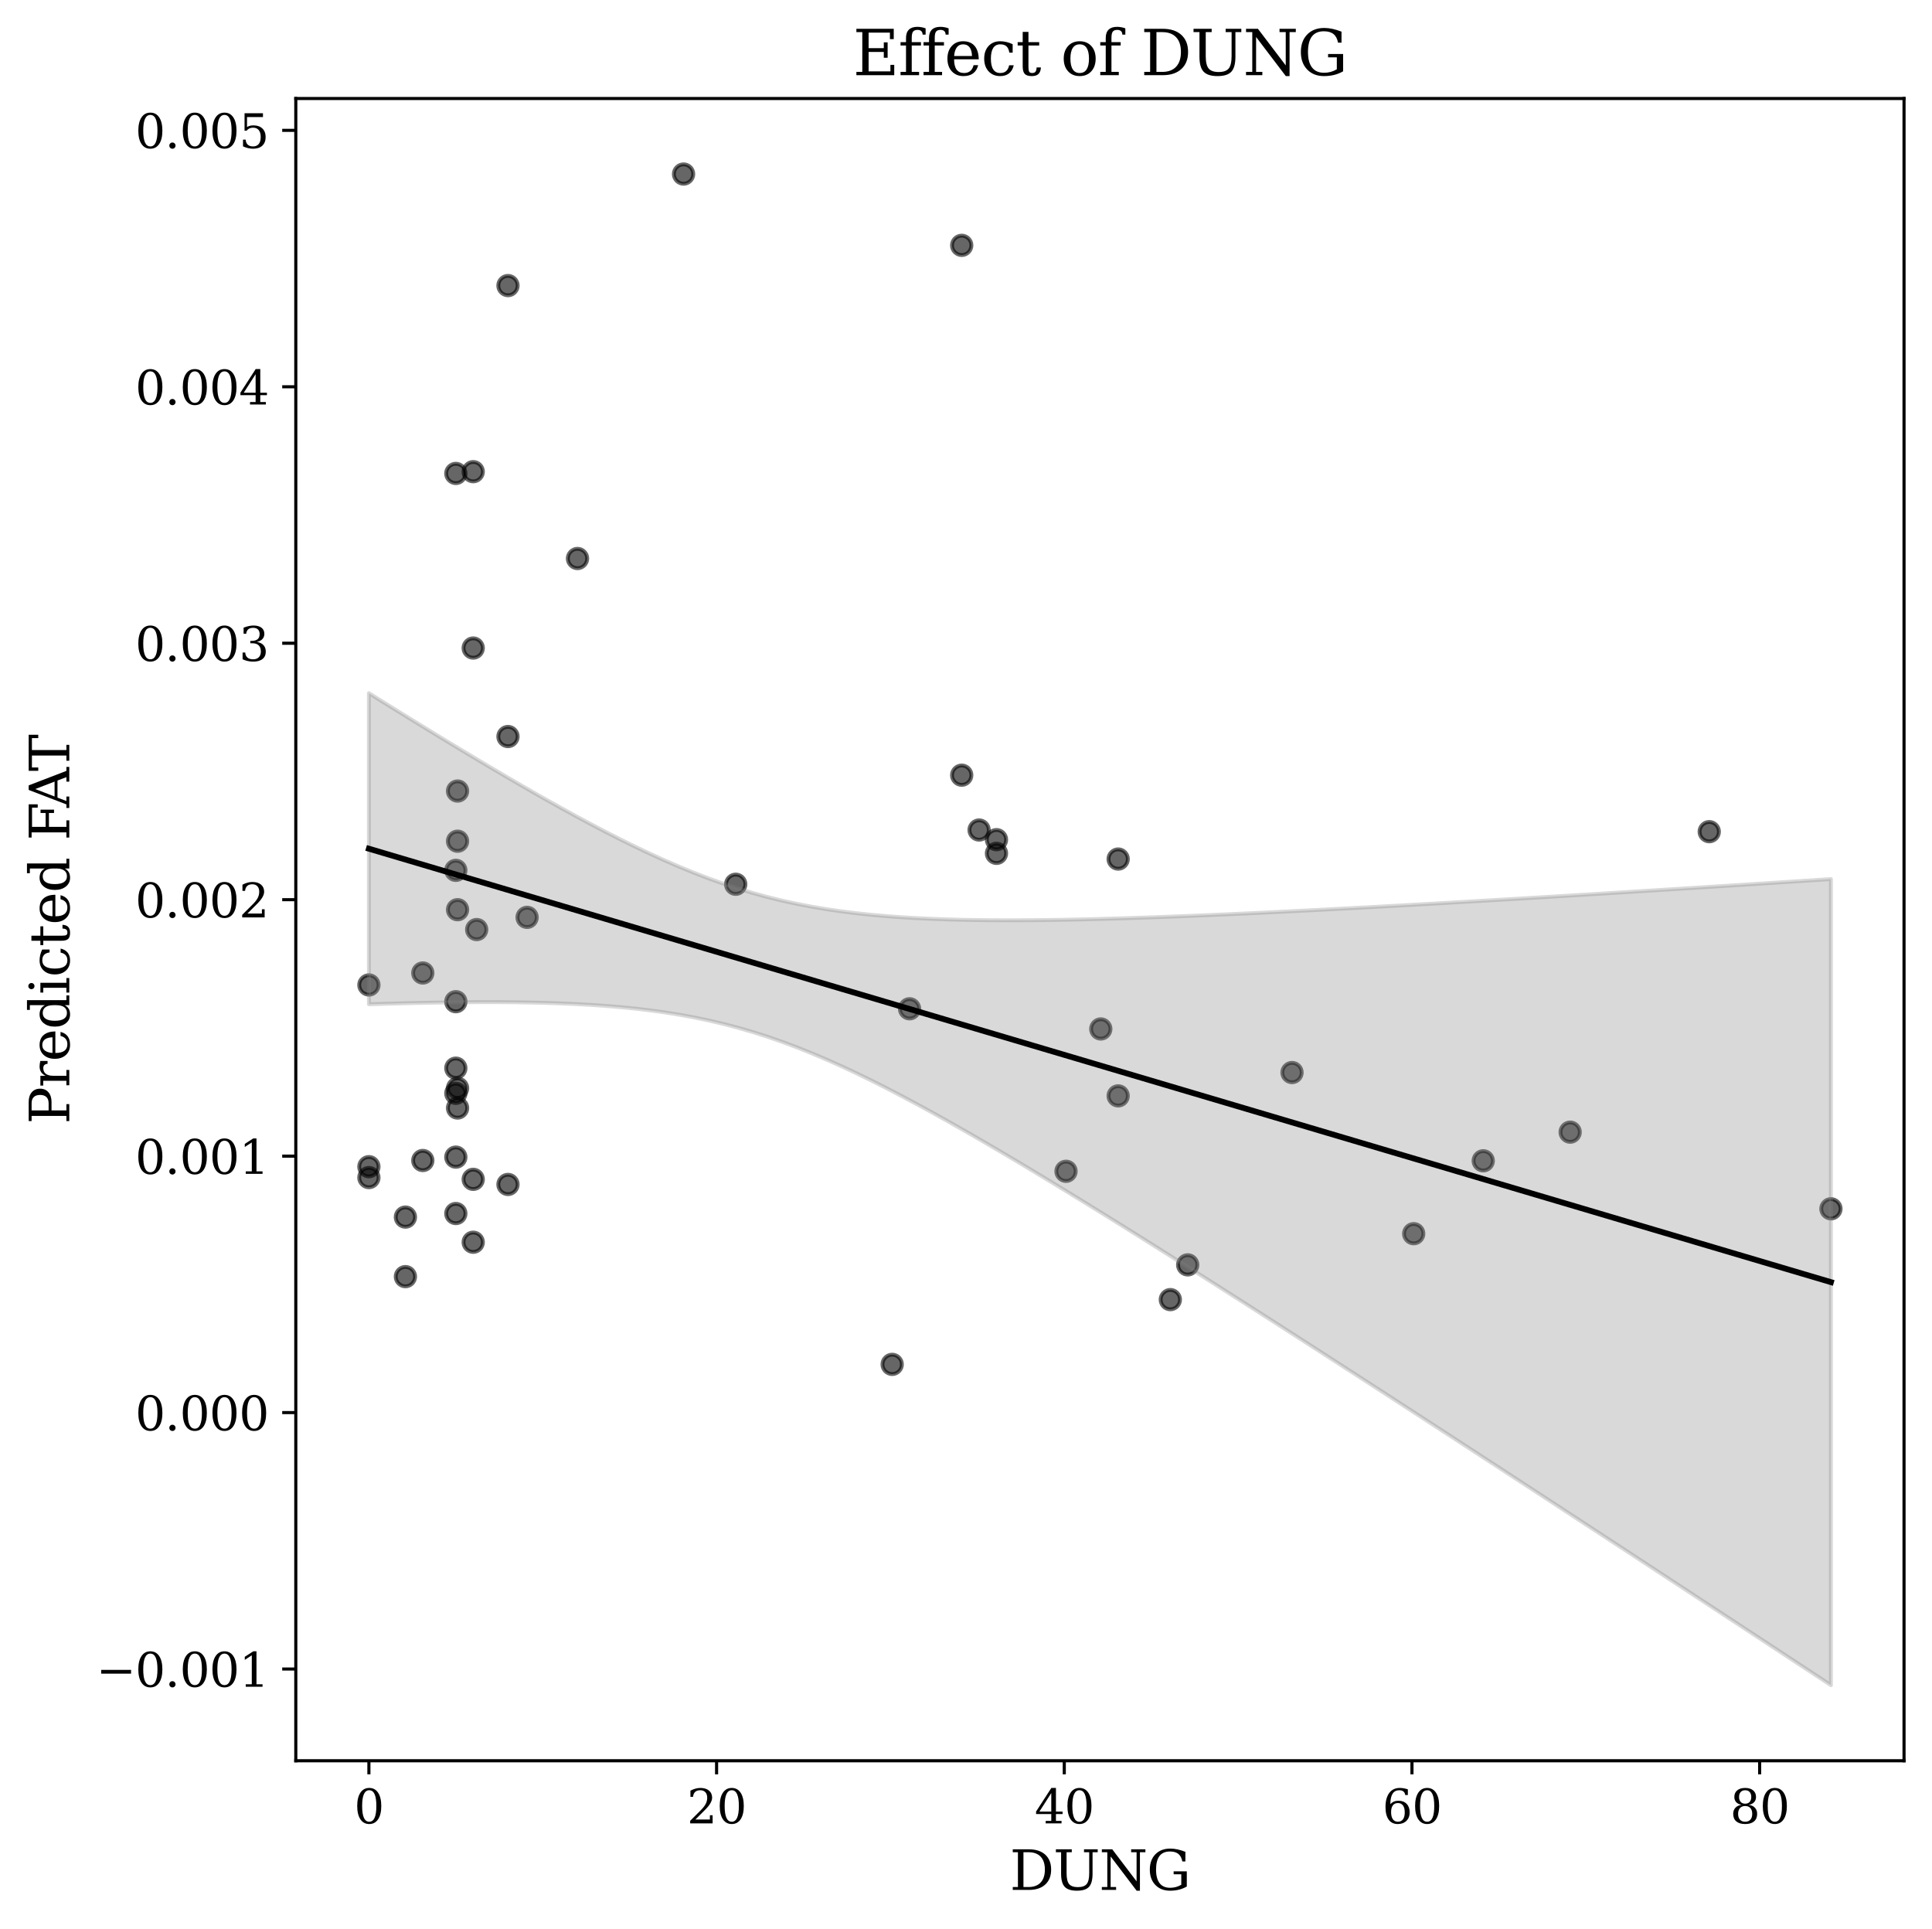 <?xml version="1.0" encoding="utf-8" standalone="no"?>
<!DOCTYPE svg PUBLIC "-//W3C//DTD SVG 1.1//EN"
  "http://www.w3.org/Graphics/SVG/1.1/DTD/svg11.dtd">
<svg xmlns:xlink="http://www.w3.org/1999/xlink" width="497.429pt" height="496.681pt" viewBox="0 0 497.429 496.681" xmlns="http://www.w3.org/2000/svg" version="1.1">
 <defs>
  <style type="text/css">*{stroke-linejoin: round; stroke-linecap: butt}</style>
 </defs>
 <g id="figure_1">
  <g id="patch_1">
   <path d="M 0 496.681 
L 497.429 496.681 
L 497.429 0 
L 0 0 
z
" style="fill: #ffffff"/>
  </g>
  <g id="axes_1">
   <g id="patch_2">
    <path d="M 76.159 453.317 
L 490.229 453.317 
L 490.229 25.358 
L 76.159 25.358 
z
" style="fill: #ffffff"/>
   </g>
   <g id="PathCollection_1">
    <defs>
     <path id="m00f630ffda" d="M 0 2.5 
C 0.663 2.5 1.299 2.237 1.768 1.768 
C 2.237 1.299 2.5 0.663 2.5 0 
C 2.5 -0.663 2.237 -1.299 1.768 -1.768 
C 1.299 -2.237 0.663 -2.5 0 -2.5 
C -0.663 -2.5 -1.299 -2.237 -1.768 -1.768 
C -2.237 -1.299 -2.5 -0.663 -2.5 0 
C -2.5 0.663 -2.237 1.299 -1.768 1.768 
C -1.299 2.237 -0.663 2.5 0 2.5 
z
" style="stroke: #000000; stroke-opacity: 0.6"/>
    </defs>
    <g clip-path="url(#p5e4d24aa8b)">
     <use xlink:href="#m00f630ffda" x="117.36" y="275.003" style="fill-opacity: 0.6; stroke: #000000; stroke-opacity: 0.6"/>
     <use xlink:href="#m00f630ffda" x="94.98" y="300.372" style="fill-opacity: 0.6; stroke: #000000; stroke-opacity: 0.6"/>
     <use xlink:href="#m00f630ffda" x="229.706" y="351.266" style="fill-opacity: 0.6; stroke: #000000; stroke-opacity: 0.6"/>
     <use xlink:href="#m00f630ffda" x="117.807" y="203.66" style="fill-opacity: 0.6; stroke: #000000; stroke-opacity: 0.6"/>
     <use xlink:href="#m00f630ffda" x="117.36" y="297.906" style="fill-opacity: 0.6; stroke: #000000; stroke-opacity: 0.6"/>
     <use xlink:href="#m00f630ffda" x="274.466" y="301.556" style="fill-opacity: 0.6; stroke: #000000; stroke-opacity: 0.6"/>
     <use xlink:href="#m00f630ffda" x="121.836" y="319.821" style="fill-opacity: 0.6; stroke: #000000; stroke-opacity: 0.6"/>
     <use xlink:href="#m00f630ffda" x="471.407" y="311.213" style="fill-opacity: 0.6; stroke: #000000; stroke-opacity: 0.6"/>
     <use xlink:href="#m00f630ffda" x="363.985" y="317.621" style="fill-opacity: 0.6; stroke: #000000; stroke-opacity: 0.6"/>
     <use xlink:href="#m00f630ffda" x="301.321" y="334.592" style="fill-opacity: 0.6; stroke: #000000; stroke-opacity: 0.6"/>
     <use xlink:href="#m00f630ffda" x="256.562" y="219.701" style="fill-opacity: 0.6; stroke: #000000; stroke-opacity: 0.6"/>
     <use xlink:href="#m00f630ffda" x="104.38" y="328.675" style="fill-opacity: 0.6; stroke: #000000; stroke-opacity: 0.6"/>
     <use xlink:href="#m00f630ffda" x="94.98" y="303.175" style="fill-opacity: 0.6; stroke: #000000; stroke-opacity: 0.6"/>
     <use xlink:href="#m00f630ffda" x="440.076" y="214.118" style="fill-opacity: 0.6; stroke: #000000; stroke-opacity: 0.6"/>
     <use xlink:href="#m00f630ffda" x="108.856" y="250.502" style="fill-opacity: 0.6; stroke: #000000; stroke-opacity: 0.6"/>
     <use xlink:href="#m00f630ffda" x="287.893" y="282.141" style="fill-opacity: 0.6; stroke: #000000; stroke-opacity: 0.6"/>
     <use xlink:href="#m00f630ffda" x="252.086" y="213.691" style="fill-opacity: 0.6; stroke: #000000; stroke-opacity: 0.6"/>
     <use xlink:href="#m00f630ffda" x="117.807" y="285.267" style="fill-opacity: 0.6; stroke: #000000; stroke-opacity: 0.6"/>
     <use xlink:href="#m00f630ffda" x="189.423" y="227.656" style="fill-opacity: 0.6; stroke: #000000; stroke-opacity: 0.6"/>
     <use xlink:href="#m00f630ffda" x="305.797" y="325.649" style="fill-opacity: 0.6; stroke: #000000; stroke-opacity: 0.6"/>
     <use xlink:href="#m00f630ffda" x="104.38" y="313.345" style="fill-opacity: 0.6; stroke: #000000; stroke-opacity: 0.6"/>
     <use xlink:href="#m00f630ffda" x="287.893" y="221.168" style="fill-opacity: 0.6; stroke: #000000; stroke-opacity: 0.6"/>
     <use xlink:href="#m00f630ffda" x="130.788" y="304.944" style="fill-opacity: 0.6; stroke: #000000; stroke-opacity: 0.6"/>
     <use xlink:href="#m00f630ffda" x="117.36" y="312.429" style="fill-opacity: 0.6; stroke: #000000; stroke-opacity: 0.6"/>
     <use xlink:href="#m00f630ffda" x="135.711" y="236.179" style="fill-opacity: 0.6; stroke: #000000; stroke-opacity: 0.6"/>
     <use xlink:href="#m00f630ffda" x="234.182" y="259.718" style="fill-opacity: 0.6; stroke: #000000; stroke-opacity: 0.6"/>
     <use xlink:href="#m00f630ffda" x="404.268" y="291.477" style="fill-opacity: 0.6; stroke: #000000; stroke-opacity: 0.6"/>
     <use xlink:href="#m00f630ffda" x="94.98" y="253.584" style="fill-opacity: 0.6; stroke: #000000; stroke-opacity: 0.6"/>
     <use xlink:href="#m00f630ffda" x="381.888" y="298.854" style="fill-opacity: 0.6; stroke: #000000; stroke-opacity: 0.6"/>
     <use xlink:href="#m00f630ffda" x="247.61" y="199.575" style="fill-opacity: 0.6; stroke: #000000; stroke-opacity: 0.6"/>
     <use xlink:href="#m00f630ffda" x="117.807" y="234.207" style="fill-opacity: 0.6; stroke: #000000; stroke-opacity: 0.6"/>
     <use xlink:href="#m00f630ffda" x="108.856" y="298.778" style="fill-opacity: 0.6; stroke: #000000; stroke-opacity: 0.6"/>
     <use xlink:href="#m00f630ffda" x="256.562" y="216.177" style="fill-opacity: 0.6; stroke: #000000; stroke-opacity: 0.6"/>
     <use xlink:href="#m00f630ffda" x="117.36" y="281.478" style="fill-opacity: 0.6; stroke: #000000; stroke-opacity: 0.6"/>
     <use xlink:href="#m00f630ffda" x="121.836" y="303.628" style="fill-opacity: 0.6; stroke: #000000; stroke-opacity: 0.6"/>
     <use xlink:href="#m00f630ffda" x="130.788" y="189.625" style="fill-opacity: 0.6; stroke: #000000; stroke-opacity: 0.6"/>
     <use xlink:href="#m00f630ffda" x="332.653" y="276.132" style="fill-opacity: 0.6; stroke: #000000; stroke-opacity: 0.6"/>
     <use xlink:href="#m00f630ffda" x="117.36" y="257.891" style="fill-opacity: 0.6; stroke: #000000; stroke-opacity: 0.6"/>
     <use xlink:href="#m00f630ffda" x="117.807" y="216.572" style="fill-opacity: 0.6; stroke: #000000; stroke-opacity: 0.6"/>
     <use xlink:href="#m00f630ffda" x="117.36" y="121.888" style="fill-opacity: 0.6; stroke: #000000; stroke-opacity: 0.6"/>
     <use xlink:href="#m00f630ffda" x="121.836" y="166.843" style="fill-opacity: 0.6; stroke: #000000; stroke-opacity: 0.6"/>
     <use xlink:href="#m00f630ffda" x="175.995" y="44.81" style="fill-opacity: 0.6; stroke: #000000; stroke-opacity: 0.6"/>
     <use xlink:href="#m00f630ffda" x="121.836" y="121.436" style="fill-opacity: 0.6; stroke: #000000; stroke-opacity: 0.6"/>
     <use xlink:href="#m00f630ffda" x="122.731" y="239.322" style="fill-opacity: 0.6; stroke: #000000; stroke-opacity: 0.6"/>
     <use xlink:href="#m00f630ffda" x="117.36" y="224.076" style="fill-opacity: 0.6; stroke: #000000; stroke-opacity: 0.6"/>
     <use xlink:href="#m00f630ffda" x="130.788" y="73.526" style="fill-opacity: 0.6; stroke: #000000; stroke-opacity: 0.6"/>
     <use xlink:href="#m00f630ffda" x="283.418" y="264.913" style="fill-opacity: 0.6; stroke: #000000; stroke-opacity: 0.6"/>
     <use xlink:href="#m00f630ffda" x="148.691" y="143.79" style="fill-opacity: 0.6; stroke: #000000; stroke-opacity: 0.6"/>
     <use xlink:href="#m00f630ffda" x="117.807" y="280.165" style="fill-opacity: 0.6; stroke: #000000; stroke-opacity: 0.6"/>
     <use xlink:href="#m00f630ffda" x="247.61" y="63.165" style="fill-opacity: 0.6; stroke: #000000; stroke-opacity: 0.6"/>
    </g>
   </g>
   <g id="FillBetweenPolyCollection_1">
    <defs>
     <path id="mf75019c5f3" d="M 94.98 -318.222 
L 94.98 -238.129 
L 98.782 -238.244 
L 102.585 -238.349 
L 106.387 -238.441 
L 110.189 -238.521 
L 113.992 -238.586 
L 117.794 -238.636 
L 121.596 -238.668 
L 125.398 -238.68 
L 129.201 -238.67 
L 133.003 -238.635 
L 136.805 -238.573 
L 140.608 -238.48 
L 144.41 -238.352 
L 148.212 -238.185 
L 152.015 -237.974 
L 155.817 -237.713 
L 159.619 -237.398 
L 163.421 -237.021 
L 167.224 -236.575 
L 171.026 -236.053 
L 174.828 -235.449 
L 178.631 -234.754 
L 182.433 -233.963 
L 186.235 -233.071 
L 190.038 -232.073 
L 193.84 -230.966 
L 197.642 -229.752 
L 201.444 -228.43 
L 205.247 -227.005 
L 209.049 -225.482 
L 212.851 -223.866 
L 216.654 -222.165 
L 220.456 -220.384 
L 224.258 -218.533 
L 228.06 -216.617 
L 231.863 -214.644 
L 235.665 -212.619 
L 239.467 -210.548 
L 243.27 -208.436 
L 247.072 -206.288 
L 250.874 -204.107 
L 254.677 -201.898 
L 258.479 -199.663 
L 262.281 -197.404 
L 266.083 -195.126 
L 269.886 -192.828 
L 273.688 -190.515 
L 277.49 -188.186 
L 281.293 -185.844 
L 285.095 -183.489 
L 288.897 -181.124 
L 292.699 -178.748 
L 296.502 -176.363 
L 300.304 -173.97 
L 304.106 -171.57 
L 307.909 -169.162 
L 311.711 -166.748 
L 315.513 -164.327 
L 319.316 -161.902 
L 323.118 -159.471 
L 326.92 -157.036 
L 330.722 -154.596 
L 334.525 -152.152 
L 338.327 -149.705 
L 342.129 -147.254 
L 345.932 -144.8 
L 349.734 -142.342 
L 353.536 -139.882 
L 357.339 -137.42 
L 361.141 -134.954 
L 364.943 -132.487 
L 368.745 -130.017 
L 372.548 -127.545 
L 376.35 -125.071 
L 380.152 -122.596 
L 383.955 -120.118 
L 387.757 -117.639 
L 391.559 -115.159 
L 395.361 -112.677 
L 399.164 -110.193 
L 402.966 -107.708 
L 406.768 -105.222 
L 410.571 -102.735 
L 414.373 -100.247 
L 418.175 -97.757 
L 421.978 -95.267 
L 425.78 -92.775 
L 429.582 -90.283 
L 433.384 -87.79 
L 437.187 -85.296 
L 440.989 -82.801 
L 444.791 -80.305 
L 448.594 -77.809 
L 452.396 -75.311 
L 456.198 -72.814 
L 460 -70.315 
L 463.803 -67.816 
L 467.605 -65.316 
L 471.407 -62.816 
L 471.407 -270.355 
L 471.407 -270.355 
L 467.605 -270.109 
L 463.803 -269.864 
L 460 -269.619 
L 456.198 -269.375 
L 452.396 -269.131 
L 448.594 -268.888 
L 444.791 -268.646 
L 440.989 -268.405 
L 437.187 -268.164 
L 433.384 -267.925 
L 429.582 -267.686 
L 425.78 -267.448 
L 421.978 -267.21 
L 418.175 -266.974 
L 414.373 -266.739 
L 410.571 -266.505 
L 406.768 -266.272 
L 402.966 -266.041 
L 399.164 -265.81 
L 395.361 -265.581 
L 391.559 -265.353 
L 387.757 -265.127 
L 383.955 -264.903 
L 380.152 -264.679 
L 376.35 -264.458 
L 372.548 -264.239 
L 368.745 -264.021 
L 364.943 -263.806 
L 361.141 -263.592 
L 357.339 -263.382 
L 353.536 -263.173 
L 349.734 -262.967 
L 345.932 -262.765 
L 342.129 -262.565 
L 338.327 -262.368 
L 334.525 -262.175 
L 330.722 -261.986 
L 326.92 -261.8 
L 323.118 -261.619 
L 319.316 -261.443 
L 315.513 -261.271 
L 311.711 -261.106 
L 307.909 -260.946 
L 304.106 -260.792 
L 300.304 -260.646 
L 296.502 -260.507 
L 292.699 -260.377 
L 288.897 -260.255 
L 285.095 -260.144 
L 281.293 -260.044 
L 277.49 -259.956 
L 273.688 -259.882 
L 269.886 -259.822 
L 266.083 -259.78 
L 262.281 -259.755 
L 258.479 -259.751 
L 254.677 -259.77 
L 250.874 -259.815 
L 247.072 -259.889 
L 243.27 -259.995 
L 239.467 -260.138 
L 235.665 -260.321 
L 231.863 -260.551 
L 228.06 -260.831 
L 224.258 -261.17 
L 220.456 -261.573 
L 216.654 -262.047 
L 212.851 -262.6 
L 209.049 -263.238 
L 205.247 -263.969 
L 201.444 -264.799 
L 197.642 -265.732 
L 193.84 -266.771 
L 190.038 -267.919 
L 186.235 -269.176 
L 182.433 -270.537 
L 178.631 -272.001 
L 174.828 -273.561 
L 171.026 -275.211 
L 167.224 -276.943 
L 163.421 -278.752 
L 159.619 -280.629 
L 155.817 -282.568 
L 152.015 -284.562 
L 148.212 -286.605 
L 144.41 -288.692 
L 140.608 -290.819 
L 136.805 -292.98 
L 133.003 -295.172 
L 129.201 -297.392 
L 125.398 -299.636 
L 121.596 -301.902 
L 117.794 -304.189 
L 113.992 -306.492 
L 110.189 -308.812 
L 106.387 -311.146 
L 102.585 -313.493 
L 98.782 -315.852 
L 94.98 -318.222 
z
" style="stroke: #808080; stroke-opacity: 0.3"/>
    </defs>
    <g clip-path="url(#p5e4d24aa8b)">
     <use xlink:href="#mf75019c5f3" x="0" y="496.681" style="fill: #808080; fill-opacity: 0.3; stroke: #808080; stroke-opacity: 0.3"/>
    </g>
   </g>
   <g id="matplotlib.axis_1">
    <g id="xtick_1">
     <g id="line2d_1">
      <defs>
       <path id="m23227525bb" d="M 0 0 
L 0 3.5 
" style="stroke: #000000; stroke-width: 0.8"/>
      </defs>
      <g>
       <use xlink:href="#m23227525bb" x="94.98" y="453.317" style="stroke: #000000; stroke-width: 0.8"/>
      </g>
     </g>
     <g id="text_1">
      <!-- 0 -->
      <g transform="translate(91.163 469.436) scale(0.12 -0.12)">
       <defs>
        <path id="DejaVuSerif-30" d="M 2034 219 
Q 2513 219 2750 744 
Q 2988 1269 2988 2328 
Q 2988 3391 2750 3916 
Q 2513 4441 2034 4441 
Q 1556 4441 1318 3916 
Q 1081 3391 1081 2328 
Q 1081 1269 1318 744 
Q 1556 219 2034 219 
z
M 2034 -91 
Q 1275 -91 848 546 
Q 422 1184 422 2328 
Q 422 3475 848 4112 
Q 1275 4750 2034 4750 
Q 2797 4750 3222 4112 
Q 3647 3475 3647 2328 
Q 3647 1184 3222 546 
Q 2797 -91 2034 -91 
z
" transform="scale(0.016)"/>
       </defs>
       <use xlink:href="#DejaVuSerif-30"/>
      </g>
     </g>
    </g>
    <g id="xtick_2">
     <g id="line2d_2">
      <g>
       <use xlink:href="#m23227525bb" x="184.499" y="453.317" style="stroke: #000000; stroke-width: 0.8"/>
      </g>
     </g>
     <g id="text_2">
      <!-- 20 -->
      <g transform="translate(176.864 469.436) scale(0.12 -0.12)">
       <defs>
        <path id="DejaVuSerif-32" d="M 819 3553 
L 469 3553 
L 469 4384 
Q 803 4563 1142 4656 
Q 1481 4750 1806 4750 
Q 2534 4750 2956 4397 
Q 3378 4044 3378 3438 
Q 3378 2753 2422 1800 
Q 2347 1728 2309 1691 
L 1131 513 
L 3078 513 
L 3078 1088 
L 3444 1088 
L 3444 0 
L 434 0 
L 434 341 
L 1850 1753 
Q 2319 2222 2519 2614 
Q 2719 3006 2719 3438 
Q 2719 3909 2473 4175 
Q 2228 4441 1797 4441 
Q 1350 4441 1106 4219 
Q 863 3997 819 3553 
z
" transform="scale(0.016)"/>
       </defs>
       <use xlink:href="#DejaVuSerif-32"/>
       <use xlink:href="#DejaVuSerif-30" transform="translate(63.623 0)"/>
      </g>
     </g>
    </g>
    <g id="xtick_3">
     <g id="line2d_3">
      <g>
       <use xlink:href="#m23227525bb" x="274.018" y="453.317" style="stroke: #000000; stroke-width: 0.8"/>
      </g>
     </g>
     <g id="text_3">
      <!-- 40 -->
      <g transform="translate(266.383 469.436) scale(0.12 -0.12)">
       <defs>
        <path id="DejaVuSerif-34" d="M 2234 1581 
L 2234 4063 
L 641 1581 
L 2234 1581 
z
M 3609 0 
L 1484 0 
L 1484 331 
L 2234 331 
L 2234 1247 
L 197 1247 
L 197 1588 
L 2241 4750 
L 2859 4750 
L 2859 1581 
L 3750 1581 
L 3750 1247 
L 2859 1247 
L 2859 331 
L 3609 331 
L 3609 0 
z
" transform="scale(0.016)"/>
       </defs>
       <use xlink:href="#DejaVuSerif-34"/>
       <use xlink:href="#DejaVuSerif-30" transform="translate(63.623 0)"/>
      </g>
     </g>
    </g>
    <g id="xtick_4">
     <g id="line2d_4">
      <g>
       <use xlink:href="#m23227525bb" x="363.537" y="453.317" style="stroke: #000000; stroke-width: 0.8"/>
      </g>
     </g>
     <g id="text_4">
      <!-- 60 -->
      <g transform="translate(355.902 469.436) scale(0.12 -0.12)">
       <defs>
        <path id="DejaVuSerif-36" d="M 2094 219 
Q 2534 219 2771 542 
Q 3009 866 3009 1472 
Q 3009 2078 2771 2401 
Q 2534 2725 2094 2725 
Q 1647 2725 1412 2412 
Q 1178 2100 1178 1509 
Q 1178 888 1415 553 
Q 1653 219 2094 219 
z
M 1075 2569 
Q 1288 2803 1556 2918 
Q 1825 3034 2163 3034 
Q 2859 3034 3264 2615 
Q 3669 2197 3669 1472 
Q 3669 763 3233 336 
Q 2797 -91 2069 -91 
Q 1278 -91 853 498 
Q 428 1088 428 2181 
Q 428 3406 931 4078 
Q 1434 4750 2350 4750 
Q 2597 4750 2869 4703 
Q 3141 4656 3425 4563 
L 3425 3794 
L 3072 3794 
Q 3034 4109 2831 4275 
Q 2628 4441 2284 4441 
Q 1678 4441 1381 3981 
Q 1084 3522 1075 2569 
z
" transform="scale(0.016)"/>
       </defs>
       <use xlink:href="#DejaVuSerif-36"/>
       <use xlink:href="#DejaVuSerif-30" transform="translate(63.623 0)"/>
      </g>
     </g>
    </g>
    <g id="xtick_5">
     <g id="line2d_5">
      <g>
       <use xlink:href="#m23227525bb" x="453.056" y="453.317" style="stroke: #000000; stroke-width: 0.8"/>
      </g>
     </g>
     <g id="text_5">
      <!-- 80 -->
      <g transform="translate(445.421 469.436) scale(0.12 -0.12)">
       <defs>
        <path id="DejaVuSerif-38" d="M 2981 1275 
Q 2981 1775 2732 2051 
Q 2484 2328 2034 2328 
Q 1584 2328 1336 2051 
Q 1088 1775 1088 1275 
Q 1088 772 1336 495 
Q 1584 219 2034 219 
Q 2484 219 2732 495 
Q 2981 772 2981 1275 
z
M 2853 3541 
Q 2853 3966 2637 4203 
Q 2422 4441 2034 4441 
Q 1650 4441 1433 4203 
Q 1216 3966 1216 3541 
Q 1216 3113 1433 2875 
Q 1650 2638 2034 2638 
Q 2422 2638 2637 2875 
Q 2853 3113 2853 3541 
z
M 2516 2484 
Q 3047 2413 3344 2092 
Q 3641 1772 3641 1275 
Q 3641 619 3225 264 
Q 2809 -91 2034 -91 
Q 1263 -91 845 264 
Q 428 619 428 1275 
Q 428 1772 725 2092 
Q 1022 2413 1556 2484 
Q 1084 2569 832 2842 
Q 581 3116 581 3541 
Q 581 4103 968 4426 
Q 1356 4750 2034 4750 
Q 2713 4750 3100 4426 
Q 3488 4103 3488 3541 
Q 3488 3116 3236 2842 
Q 2984 2569 2516 2484 
z
" transform="scale(0.016)"/>
       </defs>
       <use xlink:href="#DejaVuSerif-38"/>
       <use xlink:href="#DejaVuSerif-30" transform="translate(63.623 0)"/>
      </g>
     </g>
    </g>
    <g id="text_6">
     <!-- DUNG -->
     <g transform="translate(259.965 486.569) scale(0.14 -0.14)">
      <defs>
       <path id="DejaVuSerif-44" d="M 1581 331 
L 2163 331 
Q 3072 331 3558 850 
Q 4044 1369 4044 2338 
Q 4044 3306 3559 3818 
Q 3075 4331 2163 4331 
L 1581 4331 
L 1581 331 
z
M 353 0 
L 353 331 
L 947 331 
L 947 4331 
L 353 4331 
L 353 4666 
L 2209 4666 
Q 3416 4666 4089 4050 
Q 4763 3434 4763 2338 
Q 4763 1238 4088 619 
Q 3413 0 2209 0 
L 353 0 
z
" transform="scale(0.016)"/>
       <path id="DejaVuSerif-55" d="M 897 4331 
L 300 4331 
L 300 4666 
L 2125 4666 
L 2125 4331 
L 1528 4331 
L 1528 1919 
Q 1528 1025 1820 672 
Q 2113 319 2828 319 
Q 3544 319 3836 672 
Q 4128 1025 4128 1919 
L 4128 4331 
L 3531 4331 
L 3531 4666 
L 5106 4666 
L 5106 4331 
L 4513 4331 
L 4513 1856 
Q 4513 791 4103 350 
Q 3694 -91 2713 -91 
Q 1731 -91 1314 353 
Q 897 797 897 1856 
L 897 4331 
z
" transform="scale(0.016)"/>
       <path id="DejaVuSerif-4e" d="M 313 0 
L 313 331 
L 941 331 
L 941 4331 
L 313 4331 
L 313 4666 
L 1509 4666 
L 4306 984 
L 4306 4331 
L 3681 4331 
L 3681 4666 
L 5319 4666 
L 5319 4331 
L 4691 4331 
L 4691 -91 
L 4313 -91 
L 1325 3841 
L 1325 331 
L 1953 331 
L 1953 0 
L 313 0 
z
" transform="scale(0.016)"/>
       <path id="DejaVuSerif-47" d="M 4097 3272 
Q 3988 3856 3641 4136 
Q 3294 4416 2675 4416 
Q 1869 4416 1472 3897 
Q 1075 3378 1075 2328 
Q 1075 1300 1484 772 
Q 1894 244 2688 244 
Q 3041 244 3362 331 
Q 3684 419 3975 594 
L 3975 1797 
L 3097 1797 
L 3097 2131 
L 4609 2131 
L 4609 391 
Q 4194 150 3714 29 
Q 3234 -91 2688 -91 
Q 1631 -91 995 570 
Q 359 1231 359 2328 
Q 359 3434 996 4092 
Q 1634 4750 2713 4750 
Q 3113 4750 3539 4658 
Q 3966 4566 4447 4378 
L 4447 3272 
L 4097 3272 
z
" transform="scale(0.016)"/>
      </defs>
      <use xlink:href="#DejaVuSerif-44"/>
      <use xlink:href="#DejaVuSerif-55" transform="translate(80.176 0)"/>
      <use xlink:href="#DejaVuSerif-4e" transform="translate(164.453 0)"/>
      <use xlink:href="#DejaVuSerif-47" transform="translate(251.953 0)"/>
     </g>
    </g>
   </g>
   <g id="matplotlib.axis_2">
    <g id="ytick_1">
     <g id="line2d_6">
      <defs>
       <path id="ma2a16318d0" d="M 0 0 
L -3.5 0 
" style="stroke: #000000; stroke-width: 0.8"/>
      </defs>
      <g>
       <use xlink:href="#ma2a16318d0" x="76.159" y="429.701" style="stroke: #000000; stroke-width: 0.8"/>
      </g>
     </g>
     <g id="text_7">
      <!-- −0.001 -->
      <g transform="translate(24.749 434.26) scale(0.12 -0.12)">
       <defs>
        <path id="DejaVuSerif-2212" d="M 678 2259 
L 4684 2259 
L 4684 1753 
L 678 1753 
L 678 2259 
z
" transform="scale(0.016)"/>
        <path id="DejaVuSerif-2e" d="M 603 325 
Q 603 500 722 622 
Q 841 744 1019 744 
Q 1191 744 1312 622 
Q 1434 500 1434 325 
Q 1434 153 1312 31 
Q 1191 -91 1019 -91 
Q 841 -91 722 29 
Q 603 150 603 325 
z
" transform="scale(0.016)"/>
        <path id="DejaVuSerif-31" d="M 909 0 
L 909 331 
L 1722 331 
L 1722 4213 
L 781 3603 
L 781 4013 
L 1919 4750 
L 2350 4750 
L 2350 331 
L 3163 331 
L 3163 0 
L 909 0 
z
" transform="scale(0.016)"/>
       </defs>
       <use xlink:href="#DejaVuSerif-2212"/>
       <use xlink:href="#DejaVuSerif-30" transform="translate(83.789 0)"/>
       <use xlink:href="#DejaVuSerif-2e" transform="translate(147.412 0)"/>
       <use xlink:href="#DejaVuSerif-30" transform="translate(179.199 0)"/>
       <use xlink:href="#DejaVuSerif-30" transform="translate(242.822 0)"/>
       <use xlink:href="#DejaVuSerif-31" transform="translate(306.445 0)"/>
      </g>
     </g>
    </g>
    <g id="ytick_2">
     <g id="line2d_7">
      <g>
       <use xlink:href="#ma2a16318d0" x="76.159" y="363.677" style="stroke: #000000; stroke-width: 0.8"/>
      </g>
     </g>
     <g id="text_8">
      <!-- 0.000 -->
      <g transform="translate(34.805 368.237) scale(0.12 -0.12)">
       <use xlink:href="#DejaVuSerif-30"/>
       <use xlink:href="#DejaVuSerif-2e" transform="translate(63.623 0)"/>
       <use xlink:href="#DejaVuSerif-30" transform="translate(95.41 0)"/>
       <use xlink:href="#DejaVuSerif-30" transform="translate(159.033 0)"/>
       <use xlink:href="#DejaVuSerif-30" transform="translate(222.656 0)"/>
      </g>
     </g>
    </g>
    <g id="ytick_3">
     <g id="line2d_8">
      <g>
       <use xlink:href="#ma2a16318d0" x="76.159" y="297.654" style="stroke: #000000; stroke-width: 0.8"/>
      </g>
     </g>
     <g id="text_9">
      <!-- 0.001 -->
      <g transform="translate(34.805 302.213) scale(0.12 -0.12)">
       <use xlink:href="#DejaVuSerif-30"/>
       <use xlink:href="#DejaVuSerif-2e" transform="translate(63.623 0)"/>
       <use xlink:href="#DejaVuSerif-30" transform="translate(95.41 0)"/>
       <use xlink:href="#DejaVuSerif-30" transform="translate(159.033 0)"/>
       <use xlink:href="#DejaVuSerif-31" transform="translate(222.656 0)"/>
      </g>
     </g>
    </g>
    <g id="ytick_4">
     <g id="line2d_9">
      <g>
       <use xlink:href="#ma2a16318d0" x="76.159" y="231.63" style="stroke: #000000; stroke-width: 0.8"/>
      </g>
     </g>
     <g id="text_10">
      <!-- 0.002 -->
      <g transform="translate(34.805 236.189) scale(0.12 -0.12)">
       <use xlink:href="#DejaVuSerif-30"/>
       <use xlink:href="#DejaVuSerif-2e" transform="translate(63.623 0)"/>
       <use xlink:href="#DejaVuSerif-30" transform="translate(95.41 0)"/>
       <use xlink:href="#DejaVuSerif-30" transform="translate(159.033 0)"/>
       <use xlink:href="#DejaVuSerif-32" transform="translate(222.656 0)"/>
      </g>
     </g>
    </g>
    <g id="ytick_5">
     <g id="line2d_10">
      <g>
       <use xlink:href="#ma2a16318d0" x="76.159" y="165.606" style="stroke: #000000; stroke-width: 0.8"/>
      </g>
     </g>
     <g id="text_11">
      <!-- 0.003 -->
      <g transform="translate(34.805 170.165) scale(0.12 -0.12)">
       <defs>
        <path id="DejaVuSerif-33" d="M 622 4469 
Q 988 4606 1323 4678 
Q 1659 4750 1953 4750 
Q 2638 4750 3022 4454 
Q 3406 4159 3406 3634 
Q 3406 3213 3140 2930 
Q 2875 2647 2388 2547 
Q 2963 2466 3280 2130 
Q 3597 1794 3597 1259 
Q 3597 606 3158 257 
Q 2719 -91 1894 -91 
Q 1528 -91 1179 -12 
Q 831 66 488 225 
L 488 1131 
L 838 1131 
Q 869 681 1141 450 
Q 1413 219 1906 219 
Q 2384 219 2661 495 
Q 2938 772 2938 1253 
Q 2938 1803 2653 2086 
Q 2369 2369 1819 2369 
L 1522 2369 
L 1522 2688 
L 1678 2688 
Q 2225 2688 2498 2914 
Q 2772 3141 2772 3597 
Q 2772 4006 2547 4223 
Q 2322 4441 1900 4441 
Q 1478 4441 1245 4241 
Q 1013 4041 972 3647 
L 622 3647 
L 622 4469 
z
" transform="scale(0.016)"/>
       </defs>
       <use xlink:href="#DejaVuSerif-30"/>
       <use xlink:href="#DejaVuSerif-2e" transform="translate(63.623 0)"/>
       <use xlink:href="#DejaVuSerif-30" transform="translate(95.41 0)"/>
       <use xlink:href="#DejaVuSerif-30" transform="translate(159.033 0)"/>
       <use xlink:href="#DejaVuSerif-33" transform="translate(222.656 0)"/>
      </g>
     </g>
    </g>
    <g id="ytick_6">
     <g id="line2d_11">
      <g>
       <use xlink:href="#ma2a16318d0" x="76.159" y="99.582" style="stroke: #000000; stroke-width: 0.8"/>
      </g>
     </g>
     <g id="text_12">
      <!-- 0.004 -->
      <g transform="translate(34.805 104.141) scale(0.12 -0.12)">
       <use xlink:href="#DejaVuSerif-30"/>
       <use xlink:href="#DejaVuSerif-2e" transform="translate(63.623 0)"/>
       <use xlink:href="#DejaVuSerif-30" transform="translate(95.41 0)"/>
       <use xlink:href="#DejaVuSerif-30" transform="translate(159.033 0)"/>
       <use xlink:href="#DejaVuSerif-34" transform="translate(222.656 0)"/>
      </g>
     </g>
    </g>
    <g id="ytick_7">
     <g id="line2d_12">
      <g>
       <use xlink:href="#ma2a16318d0" x="76.159" y="33.558" style="stroke: #000000; stroke-width: 0.8"/>
      </g>
     </g>
     <g id="text_13">
      <!-- 0.005 -->
      <g transform="translate(34.805 38.117) scale(0.12 -0.12)">
       <defs>
        <path id="DejaVuSerif-35" d="M 3219 4666 
L 3219 4153 
L 1081 4153 
L 1081 2816 
Q 1244 2928 1461 2984 
Q 1678 3041 1947 3041 
Q 2703 3041 3140 2622 
Q 3578 2203 3578 1478 
Q 3578 738 3136 323 
Q 2694 -91 1894 -91 
Q 1572 -91 1234 -12 
Q 897 66 544 225 
L 544 1131 
L 897 1131 
Q 925 688 1179 453 
Q 1434 219 1894 219 
Q 2388 219 2653 544 
Q 2919 869 2919 1478 
Q 2919 2084 2655 2407 
Q 2391 2731 1894 2731 
Q 1613 2731 1398 2631 
Q 1184 2531 1019 2322 
L 750 2322 
L 750 4666 
L 3219 4666 
z
" transform="scale(0.016)"/>
       </defs>
       <use xlink:href="#DejaVuSerif-30"/>
       <use xlink:href="#DejaVuSerif-2e" transform="translate(63.623 0)"/>
       <use xlink:href="#DejaVuSerif-30" transform="translate(95.41 0)"/>
       <use xlink:href="#DejaVuSerif-30" transform="translate(159.033 0)"/>
       <use xlink:href="#DejaVuSerif-35" transform="translate(222.656 0)"/>
      </g>
     </g>
    </g>
    <g id="text_14">
     <!-- Predicted FAT -->
     <g transform="translate(17.838 289.423) rotate(-90) scale(0.14 -0.14)">
      <defs>
       <path id="DejaVuSerif-50" d="M 1581 2375 
L 2406 2375 
Q 2872 2375 3115 2626 
Q 3359 2878 3359 3353 
Q 3359 3831 3115 4081 
Q 2872 4331 2406 4331 
L 1581 4331 
L 1581 2375 
z
M 353 0 
L 353 331 
L 947 331 
L 947 4331 
L 353 4331 
L 353 4666 
L 2559 4666 
Q 3259 4666 3668 4311 
Q 4078 3956 4078 3353 
Q 4078 2753 3668 2397 
Q 3259 2041 2559 2041 
L 1581 2041 
L 1581 331 
L 2303 331 
L 2303 0 
L 353 0 
z
" transform="scale(0.016)"/>
       <path id="DejaVuSerif-72" d="M 3059 3328 
L 3059 2497 
L 2728 2497 
Q 2713 2744 2591 2866 
Q 2469 2988 2234 2988 
Q 1809 2988 1582 2694 
Q 1356 2400 1356 1850 
L 1356 331 
L 2022 331 
L 2022 0 
L 263 0 
L 263 331 
L 781 331 
L 781 2994 
L 231 2994 
L 231 3322 
L 1356 3322 
L 1356 2731 
Q 1525 3078 1790 3245 
Q 2056 3413 2438 3413 
Q 2578 3413 2733 3391 
Q 2888 3369 3059 3328 
z
" transform="scale(0.016)"/>
       <path id="DejaVuSerif-65" d="M 3469 1600 
L 991 1600 
L 991 1575 
Q 991 903 1244 561 
Q 1497 219 1991 219 
Q 2369 219 2611 417 
Q 2853 616 2950 1006 
L 3413 1006 
Q 3275 459 2904 184 
Q 2534 -91 1931 -91 
Q 1203 -91 761 389 
Q 319 869 319 1663 
Q 319 2450 753 2931 
Q 1188 3413 1894 3413 
Q 2647 3413 3050 2948 
Q 3453 2484 3469 1600 
z
M 2791 1931 
Q 2772 2513 2545 2808 
Q 2319 3103 1894 3103 
Q 1497 3103 1269 2806 
Q 1041 2509 991 1931 
L 2791 1931 
z
" transform="scale(0.016)"/>
       <path id="DejaVuSerif-64" d="M 3359 331 
L 3909 331 
L 3909 0 
L 2784 0 
L 2784 519 
Q 2616 206 2355 57 
Q 2094 -91 1709 -91 
Q 1097 -91 708 395 
Q 319 881 319 1663 
Q 319 2444 706 2928 
Q 1094 3413 1709 3413 
Q 2094 3413 2355 3264 
Q 2616 3116 2784 2803 
L 2784 4531 
L 2241 4531 
L 2241 4863 
L 3359 4863 
L 3359 331 
z
M 2784 1497 
L 2784 1825 
Q 2784 2422 2554 2737 
Q 2325 3053 1888 3053 
Q 1444 3053 1217 2703 
Q 991 2353 991 1663 
Q 991 975 1217 622 
Q 1444 269 1888 269 
Q 2325 269 2554 583 
Q 2784 897 2784 1497 
z
" transform="scale(0.016)"/>
       <path id="DejaVuSerif-69" d="M 622 4353 
Q 622 4497 726 4603 
Q 831 4709 978 4709 
Q 1122 4709 1226 4603 
Q 1331 4497 1331 4353 
Q 1331 4206 1228 4103 
Q 1125 4000 978 4000 
Q 831 4000 726 4103 
Q 622 4206 622 4353 
z
M 1356 331 
L 1900 331 
L 1900 0 
L 231 0 
L 231 331 
L 781 331 
L 781 2988 
L 231 2988 
L 231 3322 
L 1356 3322 
L 1356 331 
z
" transform="scale(0.016)"/>
       <path id="DejaVuSerif-63" d="M 3291 997 
Q 3169 466 2822 187 
Q 2475 -91 1925 -91 
Q 1200 -91 759 389 
Q 319 869 319 1663 
Q 319 2459 759 2936 
Q 1200 3413 1925 3413 
Q 2241 3413 2553 3339 
Q 2866 3266 3181 3116 
L 3181 2266 
L 2847 2266 
Q 2781 2703 2561 2903 
Q 2341 3103 1931 3103 
Q 1466 3103 1228 2742 
Q 991 2381 991 1663 
Q 991 944 1227 581 
Q 1463 219 1931 219 
Q 2303 219 2525 412 
Q 2747 606 2828 997 
L 3291 997 
z
" transform="scale(0.016)"/>
       <path id="DejaVuSerif-74" d="M 691 2988 
L 184 2988 
L 184 3322 
L 691 3322 
L 691 4353 
L 1269 4353 
L 1269 3322 
L 2350 3322 
L 2350 2988 
L 1269 2988 
L 1269 878 
Q 1269 456 1350 337 
Q 1431 219 1650 219 
Q 1875 219 1978 351 
Q 2081 484 2088 781 
L 2522 781 
Q 2497 328 2275 118 
Q 2053 -91 1600 -91 
Q 1103 -91 897 129 
Q 691 350 691 878 
L 691 2988 
z
" transform="scale(0.016)"/>
       <path id="DejaVuSerif-20" transform="scale(0.016)"/>
       <path id="DejaVuSerif-46" d="M 353 0 
L 353 331 
L 947 331 
L 947 4331 
L 353 4331 
L 353 4666 
L 4172 4666 
L 4172 3628 
L 3788 3628 
L 3788 4281 
L 1581 4281 
L 1581 2719 
L 3175 2719 
L 3175 3303 
L 3559 3303 
L 3559 1753 
L 3175 1753 
L 3175 2338 
L 1581 2338 
L 1581 331 
L 2328 331 
L 2328 0 
L 353 0 
z
" transform="scale(0.016)"/>
       <path id="DejaVuSerif-41" d="M 1281 1691 
L 2994 1691 
L 2138 3909 
L 1281 1691 
z
M -38 0 
L -38 331 
L 372 331 
L 2034 4666 
L 2559 4666 
L 4225 331 
L 4684 331 
L 4684 0 
L 2988 0 
L 2988 331 
L 3506 331 
L 3116 1356 
L 1153 1356 
L 763 331 
L 1275 331 
L 1275 0 
L -38 0 
z
" transform="scale(0.016)"/>
       <path id="DejaVuSerif-54" d="M 1222 0 
L 1222 331 
L 1819 331 
L 1819 4294 
L 447 4294 
L 447 3566 
L 63 3566 
L 63 4666 
L 4206 4666 
L 4206 3566 
L 3822 3566 
L 3822 4294 
L 2450 4294 
L 2450 331 
L 3047 331 
L 3047 0 
L 1222 0 
z
" transform="scale(0.016)"/>
      </defs>
      <use xlink:href="#DejaVuSerif-50"/>
      <use xlink:href="#DejaVuSerif-72" transform="translate(67.285 0)"/>
      <use xlink:href="#DejaVuSerif-65" transform="translate(115.088 0)"/>
      <use xlink:href="#DejaVuSerif-64" transform="translate(174.268 0)"/>
      <use xlink:href="#DejaVuSerif-69" transform="translate(238.281 0)"/>
      <use xlink:href="#DejaVuSerif-63" transform="translate(270.264 0)"/>
      <use xlink:href="#DejaVuSerif-74" transform="translate(326.27 0)"/>
      <use xlink:href="#DejaVuSerif-65" transform="translate(366.455 0)"/>
      <use xlink:href="#DejaVuSerif-64" transform="translate(425.635 0)"/>
      <use xlink:href="#DejaVuSerif-20" transform="translate(489.648 0)"/>
      <use xlink:href="#DejaVuSerif-46" transform="translate(521.436 0)"/>
      <use xlink:href="#DejaVuSerif-41" transform="translate(582.07 0)"/>
      <use xlink:href="#DejaVuSerif-54" transform="translate(648.787 0)"/>
     </g>
    </g>
   </g>
   <g id="line2d_13">
    <path d="M 94.98 218.505 
L 98.782 219.633 
L 102.585 220.76 
L 106.387 221.887 
L 110.189 223.014 
L 113.992 224.141 
L 117.794 225.268 
L 121.596 226.396 
L 125.398 227.523 
L 129.201 228.65 
L 133.003 229.777 
L 136.805 230.904 
L 140.608 232.031 
L 144.41 233.159 
L 148.212 234.286 
L 152.015 235.413 
L 155.817 236.54 
L 159.619 237.667 
L 163.421 238.794 
L 167.224 239.922 
L 171.026 241.049 
L 174.828 242.176 
L 178.631 243.303 
L 182.433 244.43 
L 186.235 245.557 
L 190.038 246.685 
L 193.84 247.812 
L 197.642 248.939 
L 201.444 250.066 
L 205.247 251.193 
L 209.049 252.32 
L 212.851 253.448 
L 216.654 254.575 
L 220.456 255.702 
L 224.258 256.829 
L 228.06 257.956 
L 231.863 259.083 
L 235.665 260.211 
L 239.467 261.338 
L 243.27 262.465 
L 247.072 263.592 
L 250.874 264.719 
L 254.677 265.846 
L 258.479 266.974 
L 262.281 268.101 
L 266.083 269.228 
L 269.886 270.355 
L 273.688 271.482 
L 277.49 272.609 
L 281.293 273.737 
L 285.095 274.864 
L 288.897 275.991 
L 292.699 277.118 
L 296.502 278.245 
L 300.304 279.373 
L 304.106 280.5 
L 307.909 281.627 
L 311.711 282.754 
L 315.513 283.881 
L 319.316 285.008 
L 323.118 286.136 
L 326.92 287.263 
L 330.722 288.39 
L 334.525 289.517 
L 338.327 290.644 
L 342.129 291.771 
L 345.932 292.899 
L 349.734 294.026 
L 353.536 295.153 
L 357.339 296.28 
L 361.141 297.407 
L 364.943 298.534 
L 368.745 299.662 
L 372.548 300.789 
L 376.35 301.916 
L 380.152 303.043 
L 383.955 304.17 
L 387.757 305.297 
L 391.559 306.425 
L 395.361 307.552 
L 399.164 308.679 
L 402.966 309.806 
L 406.768 310.933 
L 410.571 312.06 
L 414.373 313.188 
L 418.175 314.315 
L 421.978 315.442 
L 425.78 316.569 
L 429.582 317.696 
L 433.384 318.823 
L 437.187 319.951 
L 440.989 321.078 
L 444.791 322.205 
L 448.594 323.332 
L 452.396 324.459 
L 456.198 325.586 
L 460 326.714 
L 463.803 327.841 
L 467.605 328.968 
L 471.407 330.095 
" clip-path="url(#p5e4d24aa8b)" style="fill: none; stroke: #000000; stroke-width: 1.5; stroke-linecap: square"/>
   </g>
   <g id="patch_3">
    <path d="M 76.159 453.317 
L 76.159 25.358 
" style="fill: none; stroke: #000000; stroke-width: 0.8; stroke-linejoin: miter; stroke-linecap: square"/>
   </g>
   <g id="patch_4">
    <path d="M 490.229 453.317 
L 490.229 25.358 
" style="fill: none; stroke: #000000; stroke-width: 0.8; stroke-linejoin: miter; stroke-linecap: square"/>
   </g>
   <g id="patch_5">
    <path d="M 76.159 453.317 
L 490.229 453.317 
" style="fill: none; stroke: #000000; stroke-width: 0.8; stroke-linejoin: miter; stroke-linecap: square"/>
   </g>
   <g id="patch_6">
    <path d="M 76.159 25.358 
L 490.229 25.358 
" style="fill: none; stroke: #000000; stroke-width: 0.8; stroke-linejoin: miter; stroke-linecap: square"/>
   </g>
   <g id="text_15">
    <!-- Effect of DUNG -->
    <g transform="translate(219.591 19.358) scale(0.16 -0.16)">
     <defs>
      <path id="DejaVuSerif-45" d="M 353 0 
L 353 331 
L 947 331 
L 947 4331 
L 353 4331 
L 353 4666 
L 4109 4666 
L 4109 3628 
L 3725 3628 
L 3725 4281 
L 1581 4281 
L 1581 2719 
L 3109 2719 
L 3109 3303 
L 3494 3303 
L 3494 1753 
L 3109 1753 
L 3109 2338 
L 1581 2338 
L 1581 384 
L 3775 384 
L 3775 1038 
L 4159 1038 
L 4159 0 
L 353 0 
z
" transform="scale(0.016)"/>
      <path id="DejaVuSerif-66" d="M 2753 4078 
L 2450 4078 
Q 2447 4313 2317 4434 
Q 2188 4556 1941 4556 
Q 1619 4556 1487 4379 
Q 1356 4203 1356 3750 
L 1356 3322 
L 2284 3322 
L 2284 2988 
L 1356 2988 
L 1356 331 
L 2094 331 
L 2094 0 
L 231 0 
L 231 331 
L 781 331 
L 781 2988 
L 231 2988 
L 231 3322 
L 781 3322 
L 781 3738 
Q 781 4294 1070 4578 
Q 1359 4863 1919 4863 
Q 2128 4863 2337 4825 
Q 2547 4788 2753 4709 
L 2753 4078 
z
" transform="scale(0.016)"/>
      <path id="DejaVuSerif-6f" d="M 1925 219 
Q 2388 219 2623 584 
Q 2859 950 2859 1663 
Q 2859 2375 2623 2739 
Q 2388 3103 1925 3103 
Q 1463 3103 1227 2739 
Q 991 2375 991 1663 
Q 991 950 1228 584 
Q 1466 219 1925 219 
z
M 1925 -91 
Q 1200 -91 759 389 
Q 319 869 319 1663 
Q 319 2456 758 2934 
Q 1197 3413 1925 3413 
Q 2653 3413 3092 2934 
Q 3531 2456 3531 1663 
Q 3531 869 3092 389 
Q 2653 -91 1925 -91 
z
" transform="scale(0.016)"/>
     </defs>
     <use xlink:href="#DejaVuSerif-45"/>
     <use xlink:href="#DejaVuSerif-66" transform="translate(72.998 0)"/>
     <use xlink:href="#DejaVuSerif-66" transform="translate(110.01 0)"/>
     <use xlink:href="#DejaVuSerif-65" transform="translate(147.021 0)"/>
     <use xlink:href="#DejaVuSerif-63" transform="translate(206.201 0)"/>
     <use xlink:href="#DejaVuSerif-74" transform="translate(262.207 0)"/>
     <use xlink:href="#DejaVuSerif-20" transform="translate(302.393 0)"/>
     <use xlink:href="#DejaVuSerif-6f" transform="translate(334.18 0)"/>
     <use xlink:href="#DejaVuSerif-66" transform="translate(394.385 0)"/>
     <use xlink:href="#DejaVuSerif-20" transform="translate(431.396 0)"/>
     <use xlink:href="#DejaVuSerif-44" transform="translate(463.184 0)"/>
     <use xlink:href="#DejaVuSerif-55" transform="translate(543.359 0)"/>
     <use xlink:href="#DejaVuSerif-4e" transform="translate(627.637 0)"/>
     <use xlink:href="#DejaVuSerif-47" transform="translate(715.137 0)"/>
    </g>
   </g>
  </g>
 </g>
 <defs>
  <clipPath id="p5e4d24aa8b">
   <rect x="76.159" y="25.358" width="414.07" height="427.96"/>
  </clipPath>
 </defs>
</svg>
